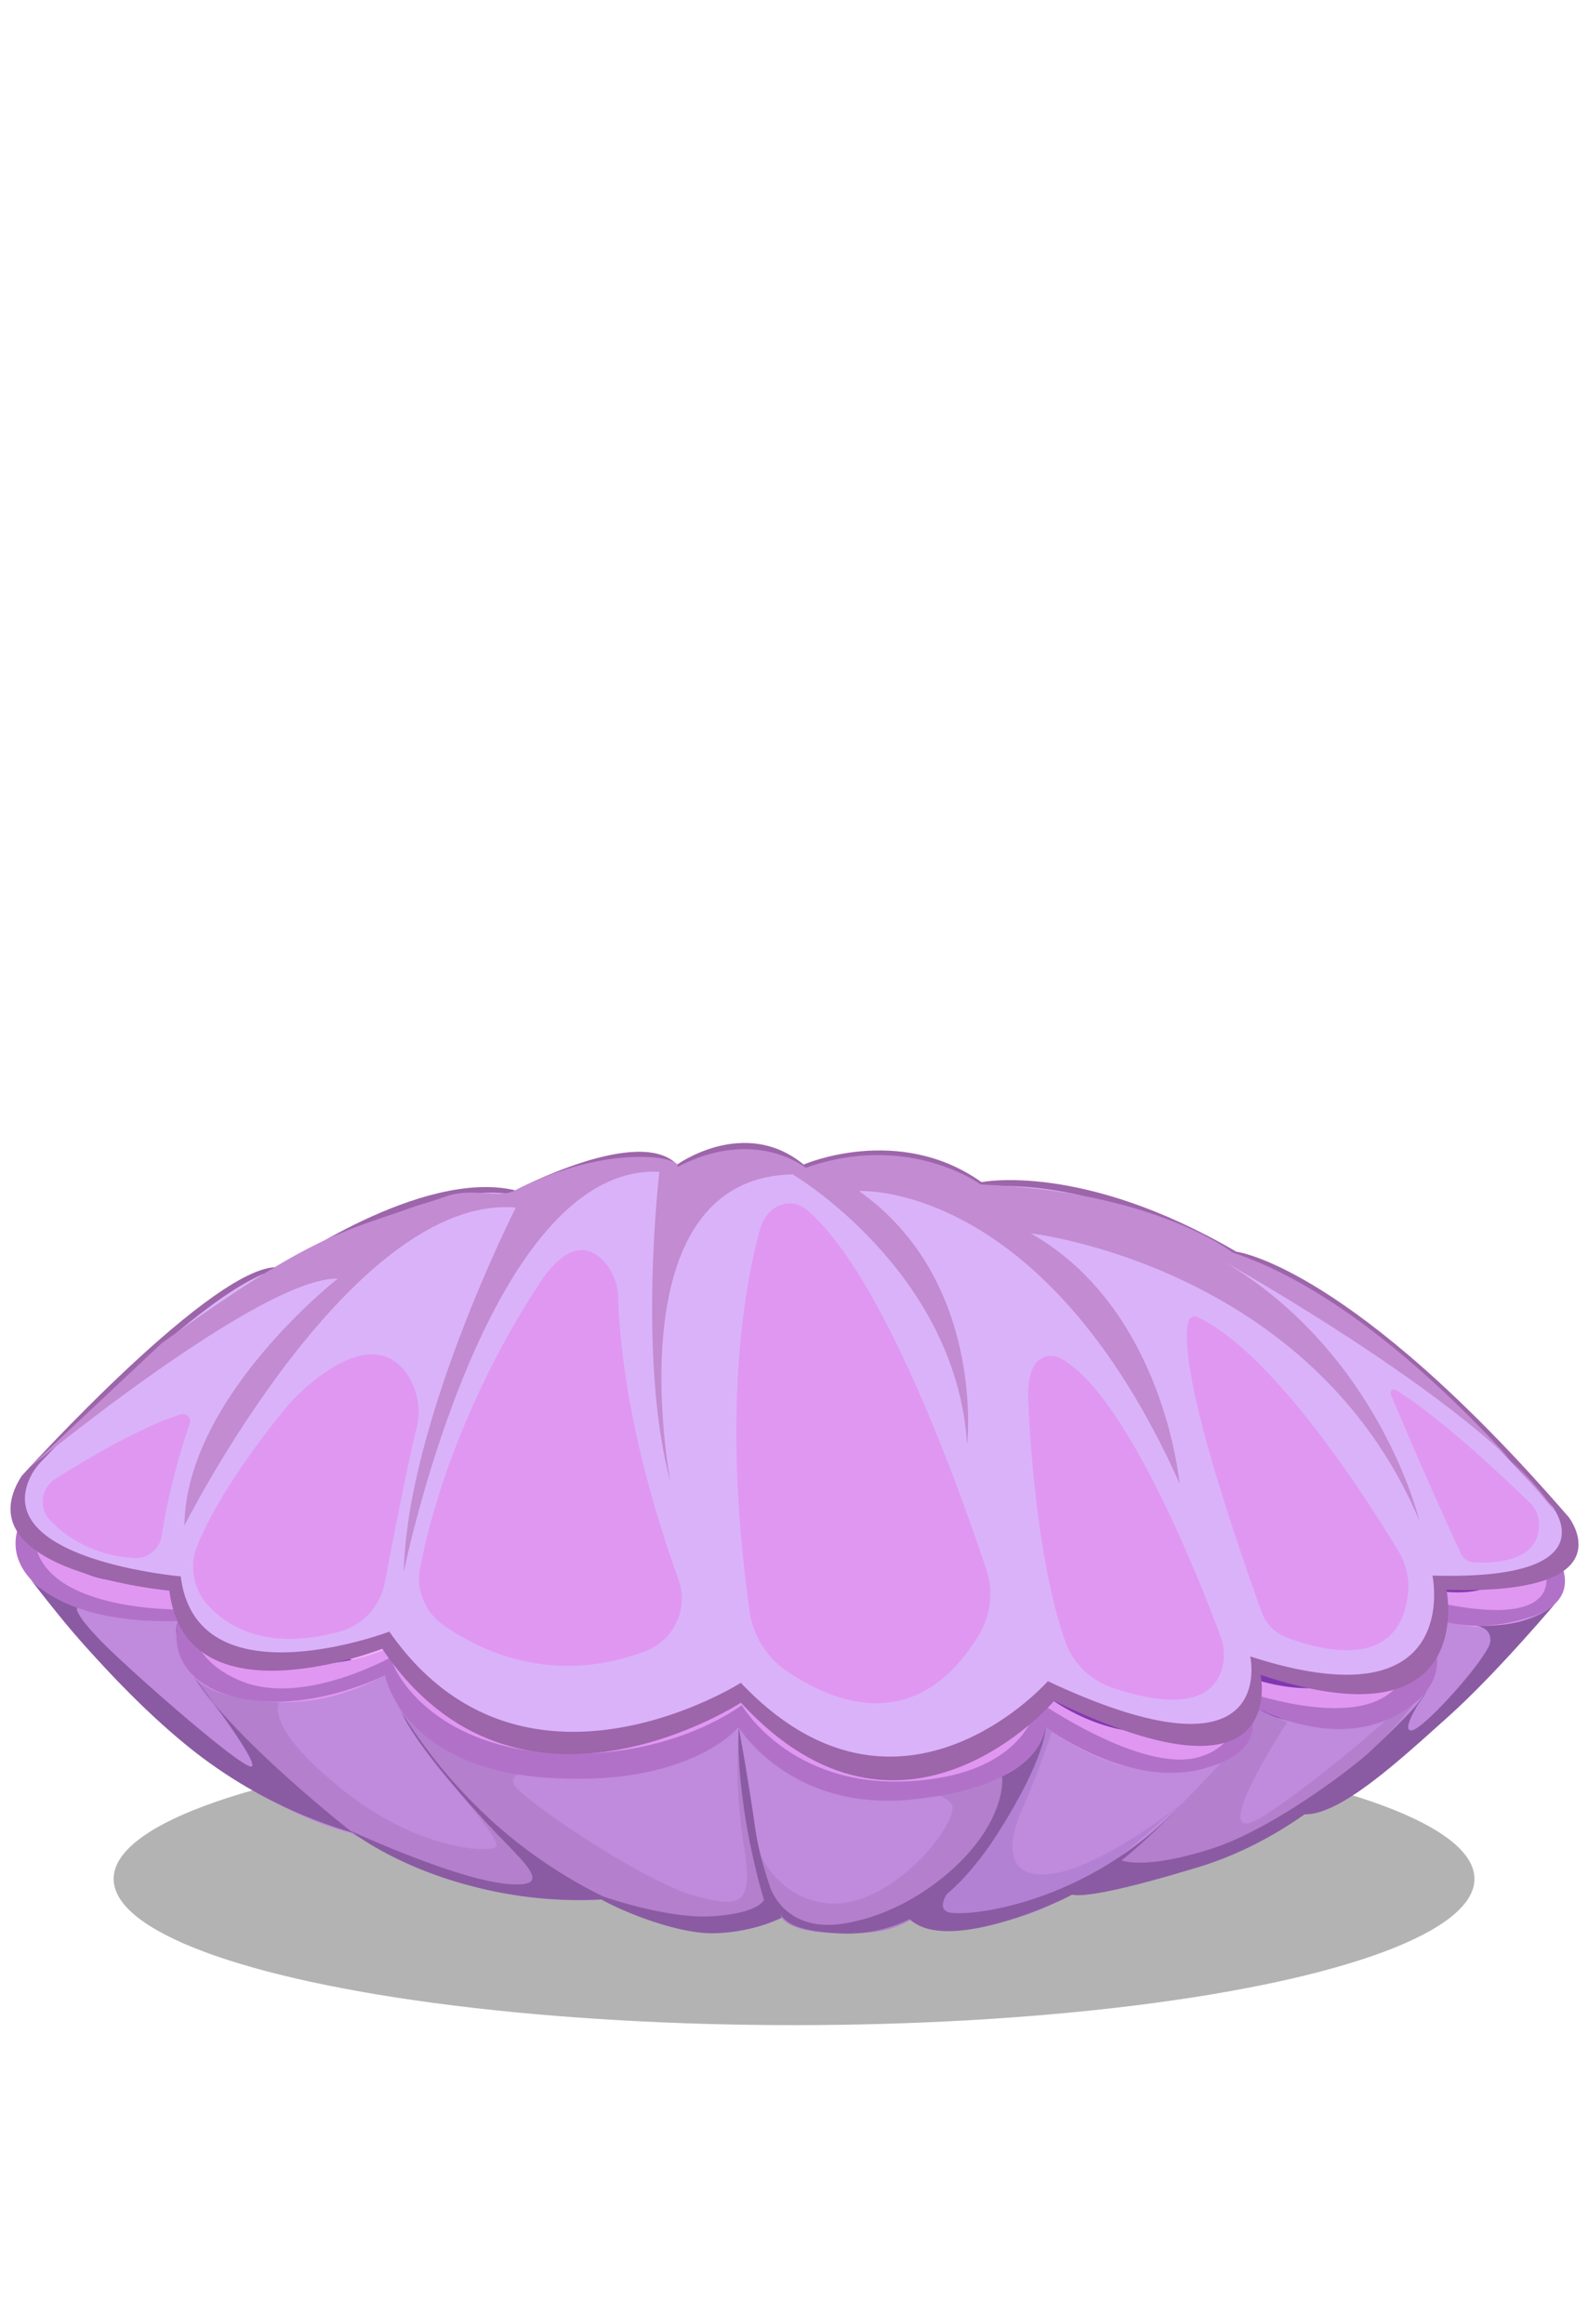<svg id="Layer_1" data-name="Layer 1" xmlns="http://www.w3.org/2000/svg" width="350" height="512" viewBox="0 0 350 512">
  <defs>
    <style>
      .cls-1 {
        opacity: 0.3;
      }

      .cls-2 {
        fill: #c08add;
      }

      .cls-3 {
        fill: #8136b2;
      }

      .cls-4 {
        fill: #f3b2f7;
      }

      .cls-5 {
        fill: #ecb2f7;
      }

      .cls-6 {
        fill: #6c447f;
      }

      .cls-7 {
        fill: #b47fcc;
      }

      .cls-8 {
        fill: #b381d3;
      }

      .cls-9 {
        fill: #e097f2;
      }

      .cls-10 {
        fill: #b171c9;
      }

      .cls-11 {
        fill: #8a5ba3;
      }

      .cls-12 {
        fill: #7f5091;
      }

      .cls-13 {
        fill: #9d65aa;
      }

      .cls-14 {
        fill: #dab2f9;
      }

      .cls-15 {
        fill: #c38bd1;
      }
    </style>
  </defs>
  <g>
    <ellipse class="cls-1" cx="174.9" cy="413.92" rx="149.87" ry="32.22"/>
    <g>
      <path class="cls-2" d="M6.13,343.64s-1.61,9.53,45,44S134,418.35,134,418.35s15.26,11.75,38.16,4.12c0,0,13.61,7.43,28,.41,0,0,4.13,3.72,16.09,1.24a80.54,80.54,0,0,0,20-6.81s32.37-2.68,66-27.43,40.73-40.06,40.73-40.06S290,334.61,180.65,333.17,6.13,343.64,6.13,343.64Z"/>
      <path class="cls-3" d="M9.68,349.26S-2.49,338.94,15,324.51,95,300.93,104.8,302.72s125.74,3.59,125.74,3.59,50.41.22,84.78,17.11,32.18,29,19.53,33.12-26.4-3.3-26.4-3.3,15.95,15.68-1.38,23.65-32.44-1.37-32.44-1.37,1.37,11.82-14,14-27.22-7.15-30.25-9.07c0,0-7.7,14.3-33,14.57s-34.65-14.57-34.65-14.57-19.25,13.75-47,8.52-30.25-22.35-30.25-22.35-13.2,9.43-30,7.78-17.87-13.48-16.22-17.33C39.24,357.09,17.24,357.92,9.68,349.26Z"/>
      <path class="cls-3" d="M44.12,346.37s-1.44,18.15,9.69,22.89,29.91-4.12,29.91-4.12,14.85,21.86,41,21,38.57-9.69,38.57-9.69,21.24,19.59,42.69,15.67,21.86-14.84,21.86-14.84,17.32,12,33,8.66,10.72-16.45,10.72-16.45,9.28,5.72,14.85,5.1,11.34-24.75,9.49-32.38S44.12,346.37,44.12,346.37Z"/>
      <path class="cls-4" d="M168.9,313.4c-35.06,1-43.72-3.44-73.83,1s-52,24.41-51.22,32,38.77,30.52,122.92,30.93,127.45-18.76,128.9-35.06-43.52-31.34-76.31-29.9S168.9,313.4,168.9,313.4Z"/>
      <path class="cls-5" d="M159.49,365.09S176,351,193.58,348.88c34.83-4.23,57.28,7.55,57.28,7.55h0s-22.71-10.13-28.67-19.59c-4.52-7.17,19-17.07,42.9-13.69S296,342.2,296,342.2s2.21-12.82-31.23-23.62-84.05-5.27-92.1-5.21-44.54-4.34-79.12,1.21-45.5,21.86-51.46,31.76c0,0,16.94-20,41.28-25.8s37.33-1.59,37.12,2.61S98.84,341.43,77.8,344.32h0c2.07-.41,40.52-5.81,60,.41C152.41,349.38,159.49,365.09,159.49,365.09Z"/>
      <path class="cls-6" d="M105,313s89.5-6.82,150,2.87c0,0-32.73-1.4-39.75,1.69s-14,14.05-2.87,20.91c11.66,7.19,18.36,10.39,18.36,10.39s-25.55-13.41-42.89-10.37a41.47,41.47,0,0,0-26,16.23s5.16-12.95-12.37-18.52-51.56,3.65-51.56,3.65h0s24.34-6.17,32.59-11.33S128.66,313.54,105,313Z"/>
      <path class="cls-7" d="M84.85,369.05s9,30.25,49.19,49.3c0,0,20.42,12.85,38.16,4.12,0,0-8.57-8.61-9.49-42a116.53,116.53,0,0,0,1.1,25.85c2.2,13.19-.28,14.29-11,11.27s-34.92-19.25-39-23.65,8.12-4.15,8.12-4.15S96.64,388.17,84.85,369.05Z"/>
      <path class="cls-7" d="M230.35,380.47s-2.89,14-15.88,29.39S196.53,426,185,425.9s-12.78-3.43-12.78-3.43-6-5.16-7.85-22.8c0,0,2.48,17.64,17.33,19.57s30.64-19,27.78-22-8.19-2.24-8.19-2.24S224,393.67,230.35,380.47Z"/>
      <path class="cls-7" d="M40.34,366.17s13.07,22.25,39.4,38.9S134,418.35,134,418.35s-21.42-11.27-35-26c0,0,11.43,13.09,10.33,14.47S92.31,408,75,393.94,61.53,375,61.53,375,44,375.23,40.34,366.17Z"/>
      <path class="cls-7" d="M274.23,382.43c-1.33,1.52-21.46,25-37.89,34.88,0,0,25.77-3,44.39-14.13S312.6,374.66,314,371.23c0,0-18.7,17.49-34.65,28.21s4.13-20,4.13-20l-8.8-4S276.12,380.27,274.23,382.43Z"/>
      <path class="cls-8" d="M230.35,380.47s-8.25,27.08-30.11,42.41c0,0,3.72,2.55,16.09,1.24S239.84,415,239.84,415l20.55-17.76s-16.29,13.16-27.56,15.36-11.28-6.05-7.7-14,6.54-17.18,6.54-17.18Z"/>
      <path class="cls-2" d="M343.64,351.67s3.09-2.46-21.41,22.1-35,25.93-35,25.93,22.06-19,26.74-28.47-5.5-18-5.5-18,9.19,6,19.51,5.22S343.64,351.67,343.64,351.67Z"/>
      <path class="cls-2" d="M6.13,343.64s-.58,7.27,25.14,31.74,45.88,28.4,45.88,28.4-21.18-16.33-31-29.31-6.92-17.38-6.92-17.38S13.31,359.33,6.13,343.64Z"/>
      <path class="cls-9" d="M94.79,323.19c-16.78,1.18-45.11,14.63-45.1,22.16s38.77,17.28,60.5,21.93,34.85,6.59,34.33-3.86-24.43-17-41.76-13.6-28.26,0-28.26,0S68,342,82.21,335.53,94.79,323.19,94.79,323.19Z"/>
      <path class="cls-9" d="M170,369.05s3.4-11.41,23.75-14.43,68.67,5.12,68.67,5.12h0s-25.81-16.67-24.44-23.82,28.48-8.09,40.15-4.81,11.69,13.46,9,17.66-9.83,11.93-46.13,18.51S176,374.14,170,369.05Z"/>
      <path class="cls-3" d="M123,303.83l3.43,7.81S94,312.73,74.5,319.34s-32.16,22.31-30,28.16c0,0-22,3.94-28.38-2.72,0,0,14.19-2.15,19.06-8.08C39.83,331,49.56,316,80.49,309.25s6.7-4.71,6.7-4.71l17.61-1.82Z"/>
      <path class="cls-3" d="M289.68,371.86a53.43,53.43,0,0,0,6.26-29.62c-1.45-16.91-42.22-31.74-79.89-30l2.93-6.13s47.09,1.69,72.06,12.16c0,0-32.92-6.63-35-6.63-1.4,0,32.06,4.77,42.76,13.2,20.6,16.24,12.57,35.35,3.39,42.77S289.68,371.86,289.68,371.86Z"/>
      <path class="cls-9" d="M104.8,302.72s-24.67-2.11-62.68,9.84S4,336.16,6.13,343.64s12.76,13.87,33.11,13.45c0,0-3.24,13.37,12.27,16.69s25.59-.74,33.34-4.73c0,0,6.24,18.35,35.24,20.62s42.62-9.2,42.62-9.2,10.72,17.47,38.56,14.57,29.08-14.57,29.08-14.57,17.42,14,33.56,8.39,10.72-13.34,10.72-13.34,19.78,9.1,33.8.7,3.7-20.57-1.36-24.28c0,0,13.27,9.07,25.78,5.84S345.64,347,340.49,340s-25.17-21.35-56.62-28.16-53.33-5.51-53.33-5.51h0s48.18,6.34,72,15.72,29.69,22.21,28.56,25-10.86,8.15-33.65-3.09c0,0,12.08,16.68,4.35,23.69s-24,4.55-33.39-1.33c0,0,2,12.89-8.77,14.88s-21.93-1.71-31.42-9.28c0,0-9.48,15.06-28.46,15.61s-35.47-16.84-35.47-16.84a64.15,64.15,0,0,1-41.87,8.83c-24.33-3.27-36-16.85-36-16.85a40.75,40.75,0,0,1-28.61,2.31c-15.53-4.67-12.67-17.25-13.63-17.67s-26,5.39-30.5-5.7S26.06,318.51,54.91,311,104.8,302.72,104.8,302.72Z"/>
      <path class="cls-10" d="M44.64,311.85s-26.3,6.26-37.44,19.26,3.2,26.9,32,26c0,0-3.66,12.54,12.27,16.69s33.34-4.73,33.34-4.73,3.69,20.27,35.38,22.55,42.48-11.13,42.48-11.13,11.13,18.38,37.53,16,30.32-13.68,30.11-16c0,0,18.16,13.82,35.06,9.07,16.58-4.65,8.67-14.78,8.67-14.78s18.7,11.91,34.51,2.55,4.21-22.77-.85-24.86c0,0,11.94,9.95,30.11,3.52s-1.41-28.13-37.13-39.49c0,0,27.93,10.69,35.92,21.91s3.71,16.91-8.94,16.23-25-6-25-6,14.3,14.8,4,23.93-36.57-1.35-36.57-1.35,6.67,12.06-5.91,15.84-35.61-12.31-35.61-12.31-1.38,16-28,17.64-37.19-16.75-37.19-16.75-15.16,11.86-40.74,10.63-35.26-16-36.6-21.14c0,0-18.77,10.51-32.28,5.46s-12.07-16-12.07-16-28.66,1-33.51-12.79S34.44,314.41,44.64,311.85Z"/>
      <path class="cls-3" d="M246.39,308.7s-17.11-4-27.83-2.66l-2.93,6.13s25.56.47,43.55,4.83c16.31,4,28.84,12.56,33.07,17.62s3.73,13.5,3.13,17.5-2,9.22-2.9,12.52a33.36,33.36,0,0,1-3.22,7.15s9.42.32,13.57-5.39-.38-15.58-5.19-22.2c0,0,8.39,3.76,12.77,4.8,0,0-8.77-2.41-12-9.05s-8.58-14.5-25.53-21.82-49.74-9-49.74-9S227.35,306.8,246.39,308.7Z"/>
      <path class="cls-3" d="M86.79,305s21.78-4.14,36.08-1.49c0,0,2.52,6.46,3.58,8.31,0,0-27.59,1-45.65,5.75-21.95,5.76-36.5,21.17-36.5,29v1.11s-16.9,3.2-26.39-1.5c0,0,8.43.59,13.79-2.34,7.24-4,16.53-15,36.93-24.83s47.85-10.78,49.82-11.66S103.38,302.6,86.79,305Z"/>
      <path class="cls-11" d="M6.62,347.75s15.32,20.87,33.72,36.12a104.21,104.21,0,0,0,37.41,19.91s-25.82-20.11-35-34.34c0,0,14.43,18.8,12.7,19.72S28.54,368,22.24,361.51,17,354.16,17,354.16,10.43,352.08,6.62,347.75Z"/>
      <path class="cls-11" d="M88.51,377.31a113.75,113.75,0,0,0,20,24A106.74,106.74,0,0,0,134,418.35a92.43,92.43,0,0,1-30.38-2.92C86.59,411,77.15,403.31,77.15,403.31S100,413.86,111.4,415s4-4.57-3.66-12.81S90.94,383,88.51,377.31Z"/>
      <path class="cls-11" d="M162.71,380.47s2.23,12.22,3.59,22,5.9,20,5.9,20a37.56,37.56,0,0,1-15.26,3.43c-8.67.06-22.84-5.84-27.31-9.22,0,0,16,6.1,27,5.48,10.34-.57,11.66-3.57,11.66-3.57S162.1,398.82,162.71,380.47Z"/>
      <path class="cls-11" d="M230.35,380.47s.2,6.42-10.51,23.31-23,23-35.65,22.12-12.7-3.84-14.64-10.35c0,0,3,10.27,16.13,8.24s24.81-11,30.37-19,4.66-13.45,4.66-13.45S229,388,230.35,380.47Z"/>
      <path class="cls-11" d="M260.39,397.28s-14.13,15.64-26.73,21.35-28.36,10-33.71,3.67L211,414s-5.56,5.83-2.3,7.19S239.52,419.92,260.39,397.28Z"/>
      <path class="cls-11" d="M314.2,372.58s-18.7,29.18-50.29,38.77-28.48,5.12-28.48,5.12L247,409.83s5,2.3,20.33-2.71S309.2,382.23,314.2,372.58Z"/>
      <path class="cls-11" d="M343.64,352S330,368.32,319,378.18,295.12,400,287.21,399.7s-.44-.38-.44-.38,25.16-21.65,27.43-26.74c0,0-6,8.65-3.37,8.65s17-16.17,17.42-19.52-3.34-3.59-3.34-3.59S338.29,359.17,343.64,352Z"/>
      <path class="cls-12" d="M230.54,306.31s19.94-1.22,46.5,4.25,37.55,12.11,37.55,12.11-22.08-8.74-45.54-12.47,24.42,8.72,24.42,8.72S256.42,308.38,230.54,306.31Z"/>
    </g>
    <g>
      <path class="cls-13" d="M4.75,325.18S48.26,277,61.9,279.23c0,0,30.84-21.91,51.61-17,0,0,27.15-14.42,35.64-5.68,0,0,14.85-10.71,27.86,0,0,0,20.91-9.11,39.18,3.88,0,0,22.07-4.58,56.13,15.32,0,0,25.2,2.95,73.22,58.49,0,0,13.46,17.23-26.93,16,0,0,7.16,34.83-40.95,18.74,0,0,6.69,31-45.47,5.74,0,0-33.42,39.07-69,.38,0,0-49.24,32.19-79-11.87,0,0-43.3,17-46.88-12.8C37.32,350.41-8.62,346.27,4.75,325.18Z"/>
      <path class="cls-14" d="M9.07,322c7-7.35,42.79-44.38,54.84-42.44,0,0,30.23-20.83,50.59-16.13,0,0,26.61-13.72,34.93-5.41,0,0,14.55-10.18,27.3,0,0,0,20.51-8.65,38.41,3.7,0,0,21.63-4.36,55,14.56,0,0,24.71,2.8,71.77,55.6,0,0,13.19,16.38-26.39,15.22,0,0,7,33.11-40.14,17.81,0,0,6.55,29.44-44.57,5.46,0,0-32.75,37.14-67.63.36,0,0-48.26,30.61-77.42-11.28,0,0-42.44,16.11-45.95-12.17,0,0-41.72-3.65-33.16-21.8A13.09,13.09,0,0,1,9.07,322Z"/>
      <path class="cls-15" d="M6.07,323.68s51.24-42.37,68.33-42c0,0-33.5,26.18-33.78,54.42,0,0,36.73-73.09,73-70.08,0,0-23.93,47.11-24.68,80.25,0,0,18.26-90,56.3-88.12,0,0-4.9,41.24,2.44,68.35,0,0-12.9-67,26.93-67.78,0,0,36,21.27,38.41,59.5,0,0,4.14-36.06-23.82-55.83,0,0,40.67-2.54,70.6,64.39,0,0-3.38-38.41-32.76-55.07,0,0,61.85,7.06,85.58,63.26,0,0-8.76-37-43.5-57.33,0,0,59.88,33.42,73.25,55.26,0,0-35-45.09-70.84-56.95,0,0-17.23-13.56-55.5-15,0,0-16-11.72-38.55-3.67,0,0-11.16-9.18-28.38-.14,1.91-2-14.51-5.75-35.56,5.08-3.93,2-9.16-.77-15.3,1.35-23.29,8-27.66,7.26-62.64,32.35"/>
      <path class="cls-9" d="M11,334.88c3.38,3.58,9.18,7.65,18.39,8.38a5.79,5.79,0,0,0,6.19-4.79,148.39,148.39,0,0,1,6.19-24.78,1.6,1.6,0,0,0-2-2.1c-4.16,1.32-12.79,4.85-27.57,14.22A5.94,5.94,0,0,0,11,334.88Z"/>
      <path class="cls-9" d="M45.68,353.49c4.47,5,13.16,10.24,29,6a13.91,13.91,0,0,0,10.09-10.86c1.87-9.87,5.07-26.4,6.94-33.84a14.87,14.87,0,0,0-2.11-12.17c-3-4.27-8.72-7.12-19.13.53a45.72,45.72,0,0,0-8.64,8.38c-4.72,5.9-14,18.15-18.36,28.95A12.48,12.48,0,0,0,45.68,353.49Z"/>
      <path class="cls-9" d="M97.46,357.86c8.26,5.86,24.27,13.61,44.71,5.9a12.43,12.43,0,0,0,7.25-15.88c-4.84-13.38-12.46-37.95-13.26-62.07a12.29,12.29,0,0,0-3-7.78c-3.07-3.44-8.42-5.47-15.67,6.84,0,0-18.33,27-24.93,60.41A12.44,12.44,0,0,0,97.46,357.86Z"/>
      <path class="cls-9" d="M172.4,367.5c9.81,7,29.34,16.2,43.53-7.85a17.37,17.37,0,0,0,1.28-14c-5.94-17.89-22.65-64.66-39.34-79-3.82-3.27-9-1.12-10.49,4.22-3.5,12.78-8.35,40.4-2.33,83.63A19.23,19.23,0,0,0,172.4,367.5Z"/>
      <path class="cls-9" d="M244.77,371.71c8.32,2.89,21.51,5.7,24.4-4.07a11.45,11.45,0,0,0-.36-7.22c-4-10.87-20.58-53.38-35.16-61.14a4.49,4.49,0,0,0-2.93-.52c-2,.38-4.74,2.36-4.19,10.53,0,0,1.09,32.4,8.1,52.29A16.54,16.54,0,0,0,244.77,371.71Z"/>
      <path class="cls-9" d="M283.51,360.78c8,3,24.73,7.19,26.61-9.63a15,15,0,0,0-2.07-9.39c-6.64-11-27.25-43.54-44.25-51.59a1.41,1.41,0,0,0-2,.85c-1.11,3.51-1,16.47,16.1,64.1A9.47,9.47,0,0,0,283.51,360.78Z"/>
      <path class="cls-9" d="M324.77,344.22c4.6.22,14.71-.26,14.21-8.86a6.65,6.65,0,0,0-2-4.31c-4.74-4.62-19.26-18.47-29.52-24.84a.76.76,0,0,0-1.11.93c2.06,4.95,7.65,18.24,15.36,35A3.6,3.6,0,0,0,324.77,344.22Z"/>
    </g>
  </g>
</svg>
